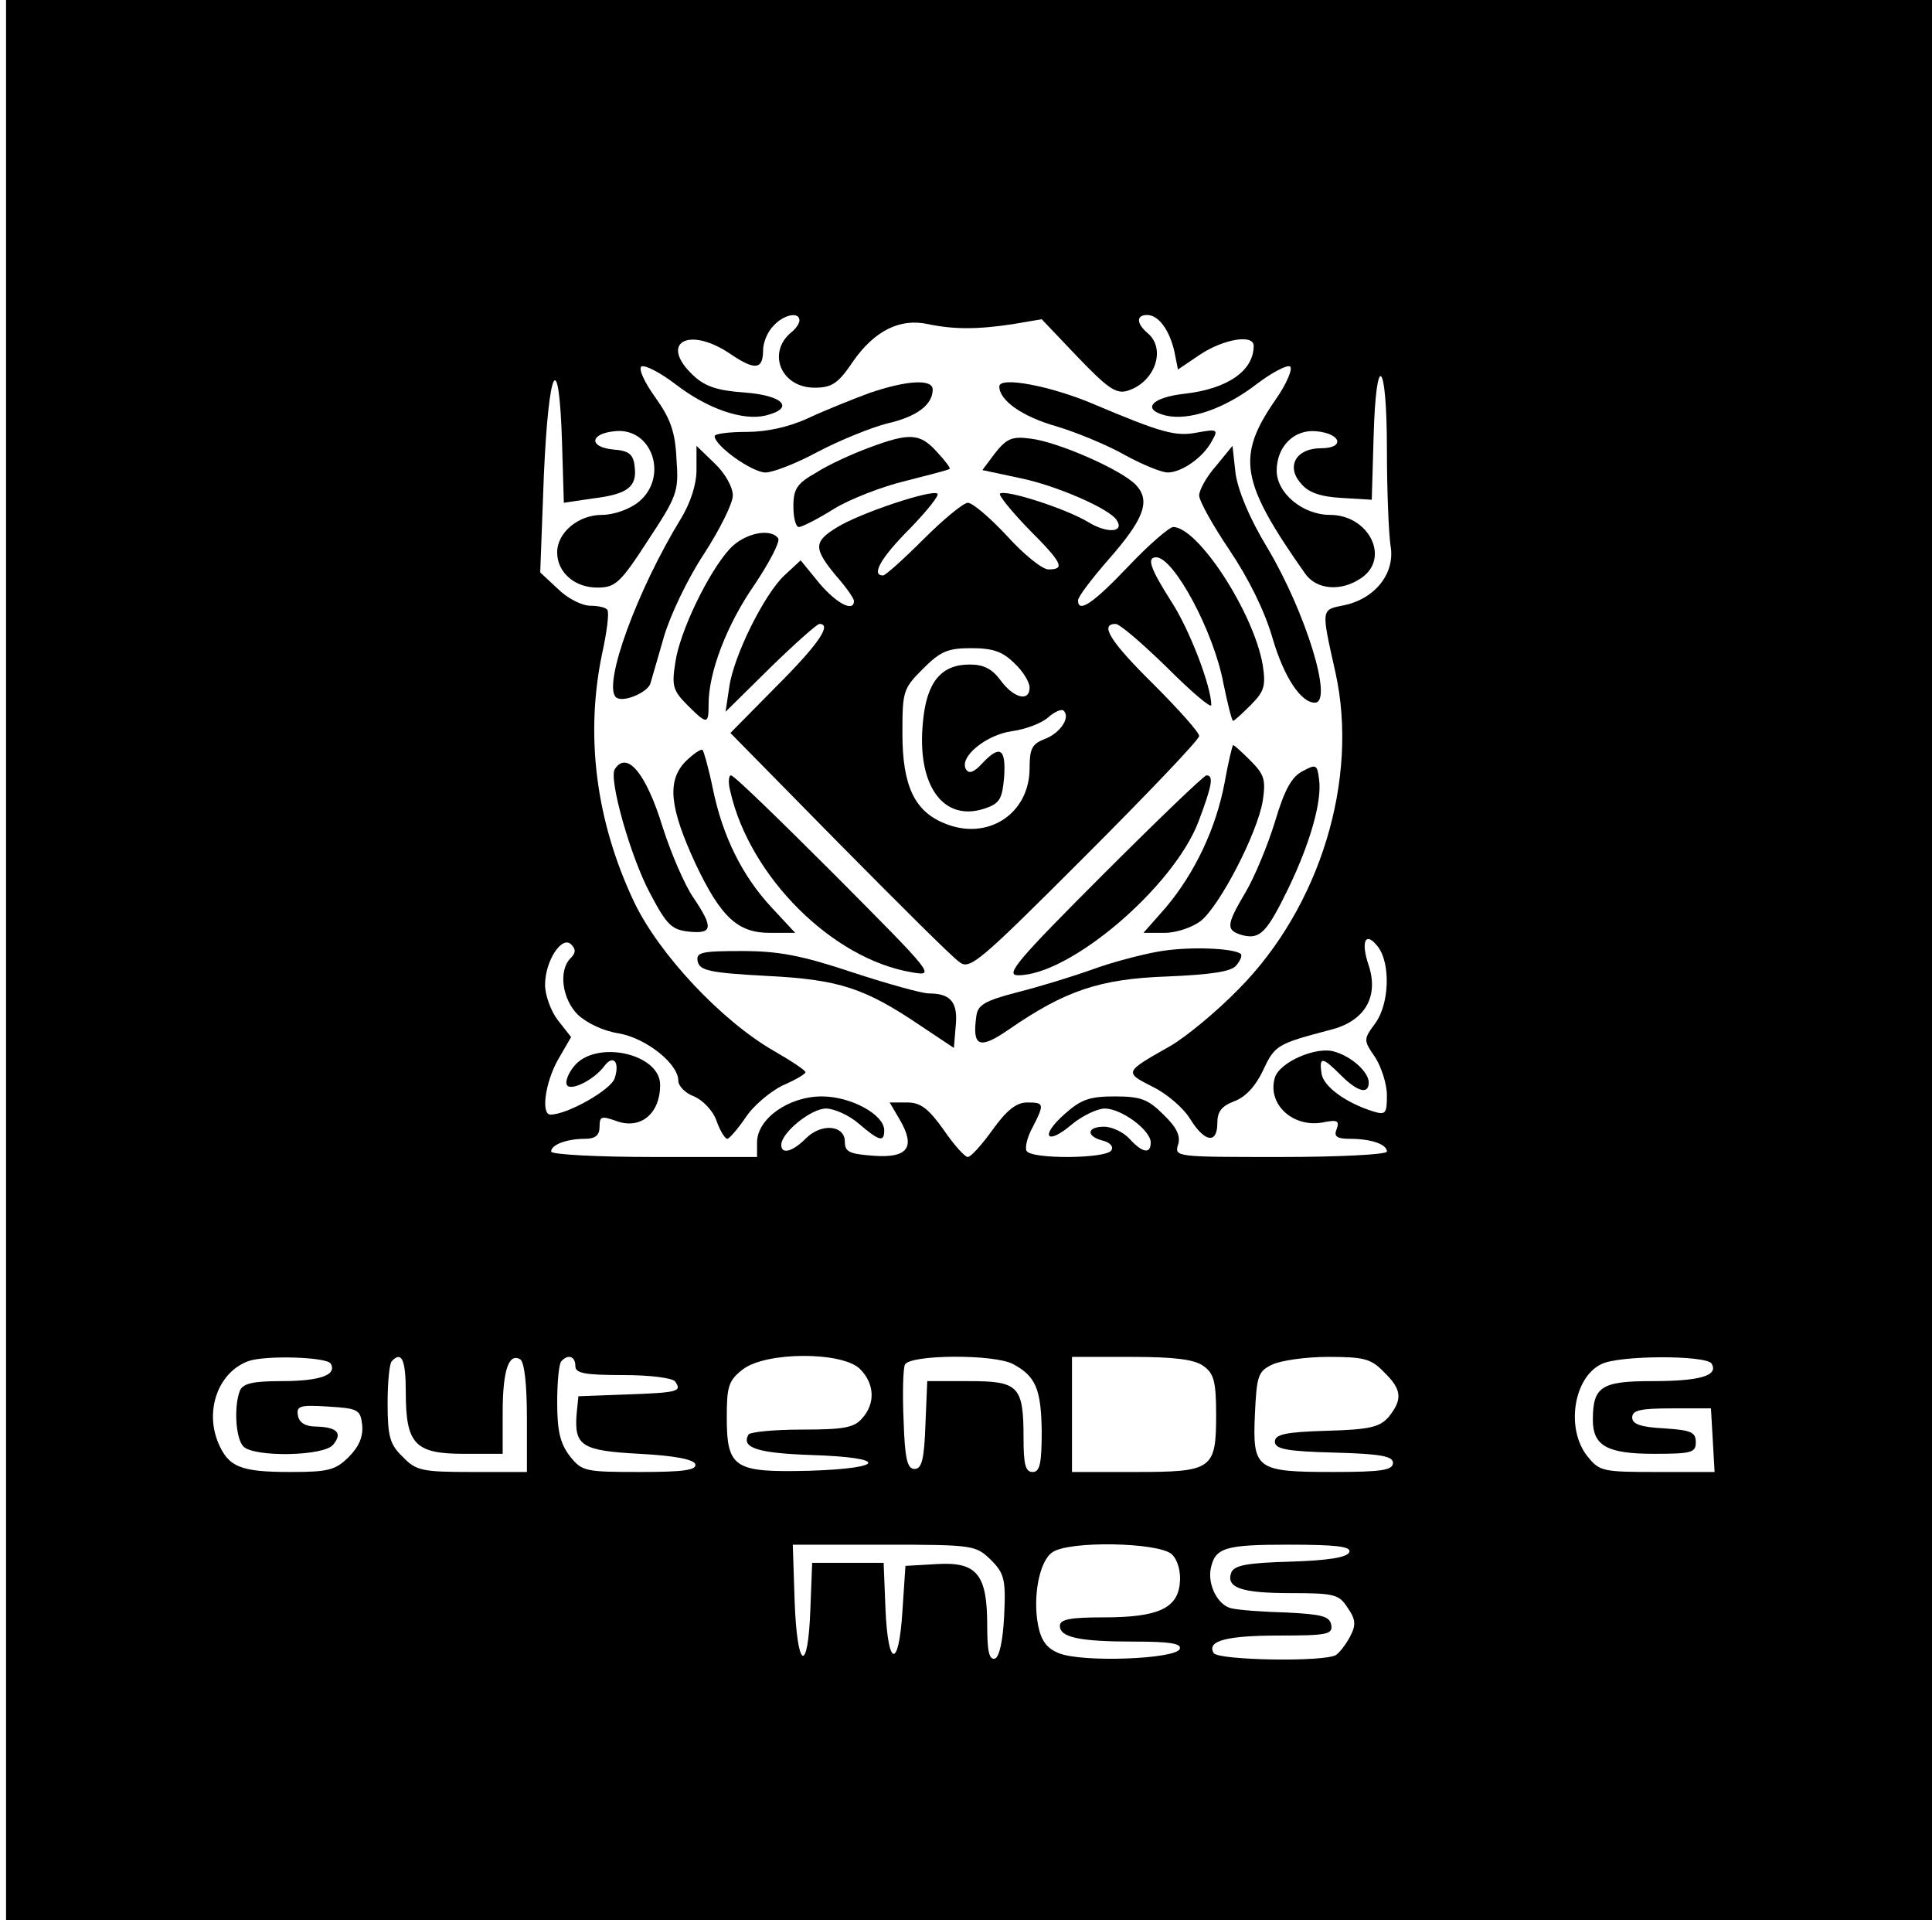 <svg height="317pt" preserveAspectRatio="xMidYMid meet" viewBox="0 0 319 317" width="319pt" xmlns="http://www.w3.org/2000/svg"><g transform="matrix(.1 0 0 -.1 0 317)"><path d="m10 1585v-1585h1590 1590v1585 1585h-1590-1590zm1310 1056c0-5-6-14-14-20-40-34-16-91 39-91 29 0 39 7 64 44 35 50 77 71 123 61 43-9 82-9 141 0l47 8 60-63c49-51 63-61 82-55 45 14 64 69 33 95-19 16-19 30-1 30 19 0 37-25 45-60l6-30 37 25c38 25 88 34 88 14 0-41-43-71-114-79-55-6-72-26-31-36 38-9 97 11 150 52 25 19 50 32 55 29s-5-28-24-55c-65-94-58-135 49-287 19-27 60-30 93-7 48 33 12 104-52 104-45 0-88 36-88 73 0 40 29 69 66 65 41-4 47-28 7-28-41 0-58-30-33-58 12-15 32-22 67-24l50-3 3 103c4 146 22 129 22-20 0-68 3-139 6-159 8-45-25-87-76-98-39-8-39-4-15-111 39-176-25-387-160-523-36-37-87-79-113-94-76-43-76-43-29-67 23-11 51-35 62-53 24-39 45-42 45-7 0 19 7 28 28 36 19 7 36 26 48 52 19 41 24 43 111 66 56 14 80 54 63 106-14 41-5 58 16 30 20-28 18-93-5-125-20-27-20-28 0-57 10-16 19-44 19-62 0-30-2-33-22-27-45 14-83 41-86 63-4 28 1 28 32-3 28-28 46-32 46-12 0 17-28 43-57 51-29 9-90-17-98-43-13-43 29-83 79-74 24 5 28 3 23-11-5-12 0-16 22-16 35 0 61-9 61-21 0-5-79-9-176-9-171 0-175 0-169 20 5 14-2 29-24 50-25 25-37 30-80 30-42 0-56-5-83-29-42-37-30-53 12-17 17 14 42 26 54 26 28 0 76-36 76-56s-14-17-35 6c-10 11-29 20-42 20-29 0-30-16-2-23 12-3 18-10 14-16-8-14-132-15-140-1-3 5 1 23 10 39 20 39 19 41-9 41-18 0-34-13-57-45-18-25-36-45-41-45s-23 20-40 45c-25 35-38 45-60 45h-29l17-29c26-45 13-63-43-59-40 3-48 6-48 23 0 28-39 31-64 6-23-23-41-27-41-11 0 20 49 60 74 60 13 0 38-11 54-25 34-29 42-31 42-11 0 26-55 56-103 56-55 0-107-37-107-76v-24h-170c-93 0-170 4-170 9 0 11 25 21 56 21 17 0 24 6 24 20 0 17 3 18 26 10 41-16 74 11 74 59 0 52-106 75-142 31-10-12-15-26-12-31 6-11 44 8 61 30 15 21 27 9 18-19-6-19-78-60-106-60-16 0-9 52 12 90l22 38-22 28c-11 14-21 41-21 58 0 40 28 82 43 67 8-8 8-14-1-23-20-20-14-67 12-93 15-14 42-27 68-31 45-8 98-50 98-78 0-9 12-21 26-26 14-6 31-23 37-40s14-30 18-30c3 0 17 16 30 35 13 20 41 43 61 53 21 9 38 19 38 22s-24 19-52 35c-87 50-190 160-231 246-63 133-81 274-53 409 8 36 12 68 9 73-2 4-15 7-28 7-14 0-38 12-54 28l-29 27 6 160c8 181 25 214 30 55l3-100 47 7c58 7 74 19 70 52-2 21-9 27-36 29-40 4-38 26 2 30 63 8 91-76 40-117-15-12-41-21-60-21-39 0-74-29-74-62s29-58 66-58c30 0 38 7 84 78 48 73 51 80 47 134-2 45-10 67-35 102-18 25-28 47-23 51 6 3 31-10 56-29 53-41 112-61 149-52 49 12 30 33-34 38-45 3-66 10-85 28-58 54-8 83 62 35 40-27 53-25 53 7 0 12 7 30 17 40 17 19 43 24 43 9zm-774-1722c11-19-18-29-82-29-47 0-63-4-68-16-10-26-7-79 6-92 18-18 133-16 148 3 16 19 7 29-28 30-17 0-28 6-30 18-3 16 3 18 50 15 49-3 53-5 56-30 2-19-5-36-22-53-22-22-34-25-96-25-83 0-103 8-120 49-22 54 1 116 50 134 28 10 129 7 136-4zm124-47c0-86 15-102 96-102h64v68c0 70 10 99 29 88 7-5 11-42 11-97v-89h-90c-83 0-93 2-115 25-21 20-25 33-25 88 0 35 3 67 7 70 16 17 23 3 23-51zm280 43c0-12 15-15 79-15 46 0 83-5 86-11 11-16 5-18-80-21l-80-3-3-30c-4-52 9-60 104-65 57-3 89-9 92-17 3-10-20-13-91-13-91 0-96 1-116 26-16 21-21 41-21 89 0 34 3 65 7 68 11 12 23 8 23-8zm470-5c24-24 26-57 3-82-13-15-31-18-99-18-46 0-85-4-88-8-13-22 15-31 104-34 127-4 124-22-4-26-124-3-136 4-136 89 0 50 3 60 26 78 38 30 165 30 194 1zm253 8c37-20 46-41 47-110 0-54-3-68-15-68s-15 13-15 56c0 86-8 94-90 94h-69l-3-72c-2-57-6-73-18-73s-16 17-18 79c-2 44-1 85 2 93 7 17 148 18 179 1zm314-3c17-12 21-25 21-80 0-91-6-95-134-95h-104v95 95h98c70 0 104-4 119-15zm298-10c30-29 31-45 8-74-15-17-31-21-103-23-68-2-85-6-85-18s19-16 98-18c77-2 97-6 97-17 0-12-19-15-98-15-128 0-134 4-130 95 3 63 5 71 28 82 14 7 56 13 93 13 59 0 71-3 92-25zm541 14c12-20-19-29-98-29-84 0-98-9-98-64 0-43 24-56 101-56 62 0 69 2 69 19s-8 20-52 23c-39 2-53 7-53 18 0 12 14 15 65 15h65l3-52 3-53h-95c-90 0-95 1-115 26-36 45-23 130 23 152 29 15 173 15 182 1zm-1190-324c22-22 25-32 22-92-2-42-8-68-15-71-10-3-13 13-13 55 0 84-17 105-83 101l-52-3-5-75c-6-96-24-93-28 5l-3 75h-59-59l-3-77c-4-109-22-99-26 15l-3 92h151c148 0 151-1 176-25zm299 9c10-10 15-29 13-48-4-41-36-56-125-56-55 0-73-3-73-14 0-19 32-26 123-26 58 0 78-3 75-12-6-17-162-23-200-7-20 8-29 21-34 46-9 47 2 105 23 120 26 20 177 17 198-3zm293 4c-3-9-34-14-97-16-72-2-93-6-98-18-9-25 16-34 99-34 71 0 79-2 93-24 14-20 14-29 4-48-7-13-17-26-23-30-18-12-194-9-202 3-12 20 20 29 109 29 79 0 88 2 85 18-3 14-16 17-73 20-39 1-80 4-92 7-22 5-39 38-34 65 7 35 23 40 128 40 79 0 104-3 101-12z"/><path d="m1435 2521c-27-10-72-28-100-41-32-15-69-23-102-23-29 0-53-3-53-7 0-16 62-60 84-60 12 0 51 15 86 34 36 19 88 40 115 47 49 11 75 31 75 56 0 18-44 15-105-6z"/><path d="m1650 2532c0-23 38-50 95-66 33-10 84-31 112-47 29-16 61-29 71-29 23 0 59 25 73 52 11 19 9 20-24 14-36-7-58-1-174 48-69 29-153 45-153 28z"/><path d="m1435 2431c-27-10-67-28-87-41-32-18-38-27-38-56 0-19 4-34 9-34s31 13 58 30c26 16 80 37 118 46 39 10 71 18 73 20 2 1-8 14-21 28-28 31-45 32-112 7z"/><path d="m1643 2422-21-28 61-13c60-12 150-51 161-70 13-20-16-22-47-3-36 22-138 55-146 47-2-3 19-29 47-58 57-57 61-67 33-67-10 0-41 25-68 55-28 30-57 55-65 55-7 0-40-27-73-60s-63-60-67-60c-20 0-4 29 44 77 28 29 49 55 46 58-8 8-128-32-165-55-40-24-40-35-3-80 17-19 30-38 30-42 0-19-28-5-57 29l-31 38-27-25c-33-31-84-133-91-185l-6-40 74 73c40 39 77 72 81 72 21 0-1-33-70-102l-77-78 179-182c99-100 188-189 199-196 17-14 33 0 207 174 104 104 189 193 189 199s-34 44-75 85c-72 71-90 100-63 100 7 0 45-33 85-72 40-40 73-68 73-62 0 31-36 125-66 171-35 55-41 73-25 73 29 0 95-122 111-208 7-34 14-62 16-62s15 12 29 26c23 23 25 32 20 66-15 87-107 228-148 228-6 0-40-29-74-65-58-61-83-78-83-56 0 6 23 36 50 67 59 67 70 97 46 123-23 25-130 72-175 77-30 4-39 0-58-24zm32-347c14-13 25-31 25-40 0-24-26-18-48 12-14 19-28 26-51 26-47 0-71-29-77-94-11-106 34-168 104-143 23 8 27 16 30 52 3 47-7 53-37 21-13-14-21-17-26-9-12 20 33 57 76 63 22 3 49 13 60 23 10 9 22 14 25 11 12-11-5-37-31-47-21-8-25-16-25-48 0-76-70-121-141-91-49 20-69 62-69 148 0 70 1 74 34 107 29 29 41 34 80 34 36 0 52-6 71-25z"/><path d="m1150 2394c0-24-10-54-25-79-73-119-130-275-108-296 11-10 53 8 57 23 2 7 12 41 22 76s39 96 66 137c26 40 48 84 48 97 0 14-13 37-30 53l-30 29z"/><path d="m2008 2401c-16-18-28-40-28-49s23-50 50-90c31-46 58-100 71-145 19-65 47-107 70-107 31 0-15 149-78 255-31 51-49 96-53 124l-5 45z"/><path d="m1205 2264c-35-38-83-137-90-188-6-38-4-46 20-70 33-33 35-32 35 2 0 52 30 131 76 197 24 36 42 70 39 76-12 18-56 9-80-17z"/><path d="m1131 1912c-30-32-25-76 17-167 42-89 70-115 123-115h42l-40 43c-48 52-80 117-96 195-7 34-15 62-17 64-3 2-16-7-29-20z"/><path d="m2022 1878c-14-75-49-149-97-206l-37-42h35c19 0 46 9 60 20 31 25 93 144 102 198 5 34 3 43-20 66-14 14-27 26-29 26-1 0-8-28-14-62z"/><path d="m1015 1900c-10-16 26-145 59-206 27-51 35-59 64-62 39-4 40 7 7 56-14 20-37 73-51 117-27 88-59 127-79 95z"/><path d="m2151 1897c-18-9-30-30-46-84-12-39-34-92-49-117-32-54-32-62-4-70 29-7 40 5 76 79 35 73 55 142 50 178-3 25-5 26-27 14z"/><path d="m1206 1863c32-140 168-276 299-298 40-7 38-5-125 159-91 91-168 166-173 166-4 0-5-12-1-27z"/><path d="m1820 1725c-141-141-161-165-139-165 86 0 257 146 298 254 23 61 25 76 13 76-4 0-81-74-172-165z"/><path d="m1912 1599c-28-5-78-18-110-30-31-11-86-28-122-37-54-14-66-21-68-40-7-50 5-55 53-22 94 65 151 84 262 88 72 3 106 8 114 18 7 8 10 16 8 19-11 10-88 13-137 4z"/><path d="m1152 1583c3-15 19-19 113-24 121-6 163-20 256-83l54-36 3 36c4 39-8 54-44 54-12 0-69 16-127 35-84 28-122 35-182 35-67 0-76-2-73-17z"/></g></svg>